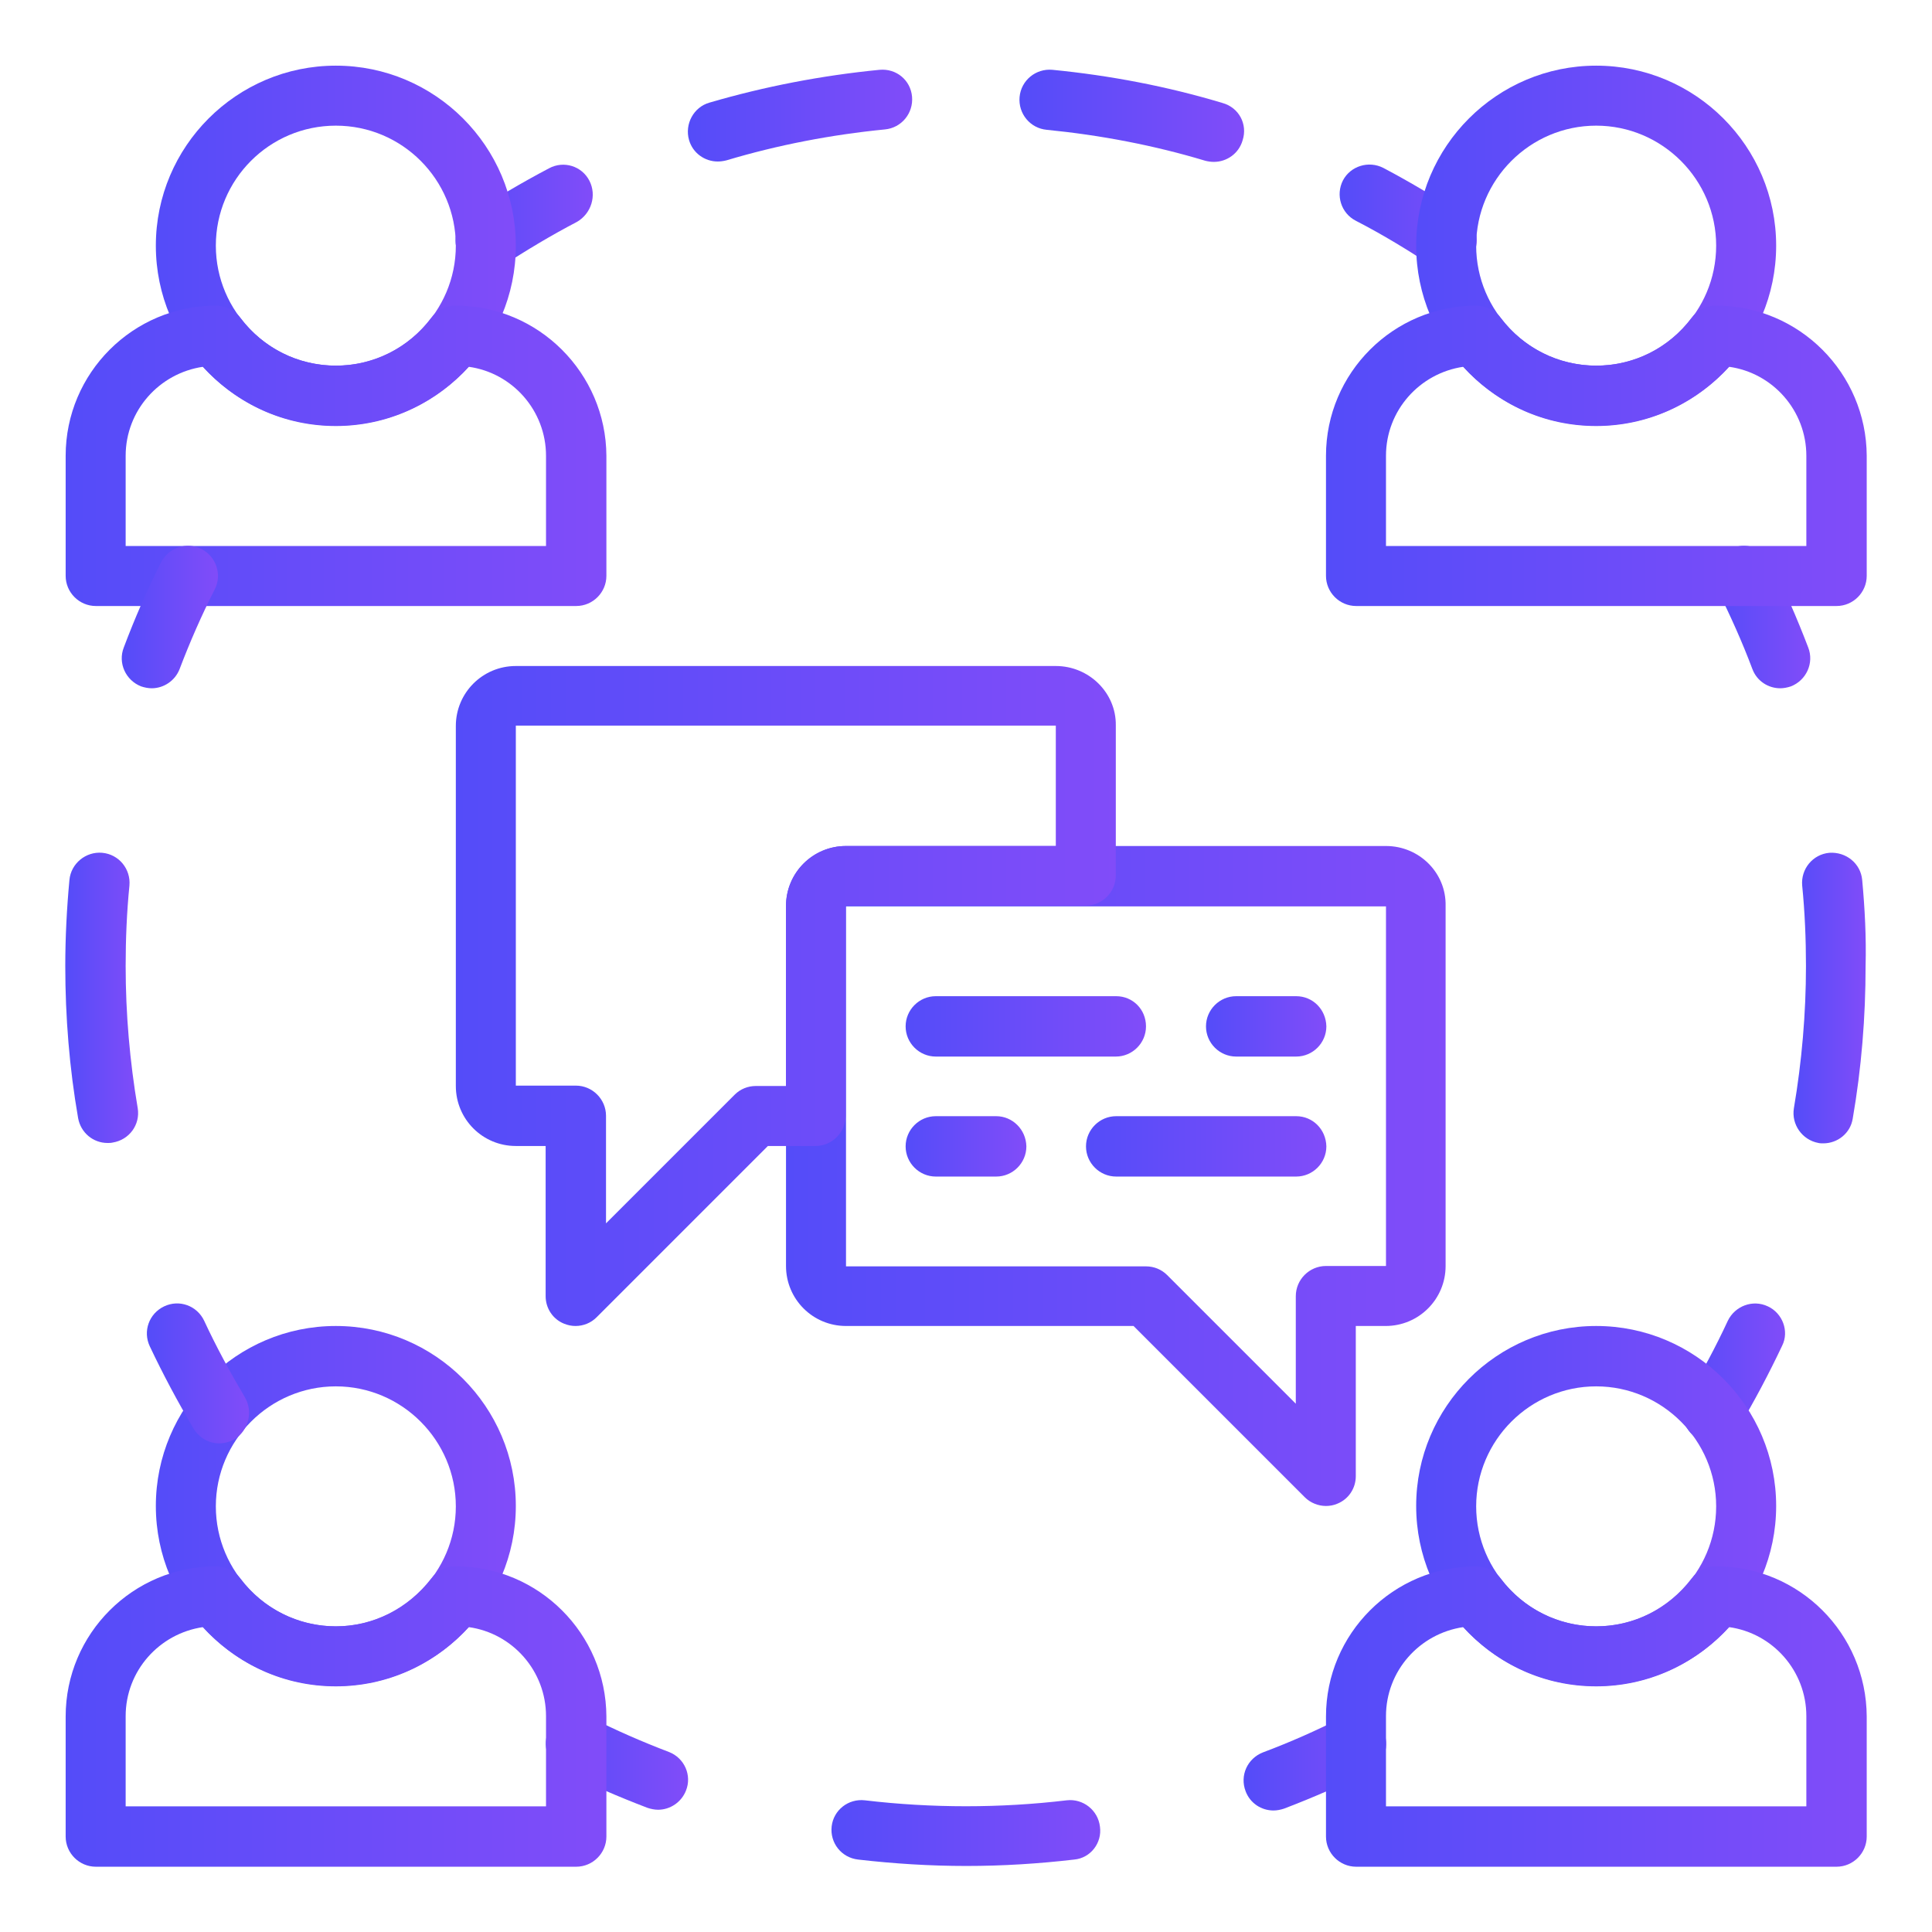 <svg xmlns="http://www.w3.org/2000/svg" viewBox="0 0 512 512"><linearGradient id="a" gradientUnits="userSpaceOnUse" x1="354.922" y1="57.67" x2="391.348" y2="57.67"><stop offset="0" stop-color="#544cf9"/><stop offset="1" stop-color="#814cf9"/></linearGradient><path d="M387.8 57.1c-6.8-4.5-14-8.8-21.2-12.6-3.9-2-8.7-.5-10.7 3.3-2 3.9-.5 8.7 3.4 10.7 6.8 3.5 13.4 7.5 19.8 11.7 1.4.9 2.9 1.3 4.4 1.3 2.6 0 5.1-1.2 6.6-3.6 2.3-3.4 1.4-8.4-2.3-10.8z" fill="url(#a)"/><linearGradient id="b" gradientUnits="userSpaceOnUse" x1="120.649" y1="57.67" x2="157.08" y2="57.67"><stop offset="0" stop-color="#544cf9"/><stop offset="1" stop-color="#814cf9"/></linearGradient><path d="M156.2 47.9c-2-3.9-6.8-5.4-10.7-3.3-7.2 3.8-14.4 8-21.2 12.6-3.7 2.4-4.7 7.4-2.2 11 1.5 2.3 4.1 3.6 6.6 3.6 1.5 0 3-.4 4.4-1.3 6.4-4.2 13.1-8.2 19.8-11.7 3.8-2.2 5.3-7 3.3-10.9z" fill="url(#b)"/><linearGradient id="c" gradientUnits="userSpaceOnUse" x1="445.973" y1="363.892" x2="473.063" y2="363.892"><stop offset="0" stop-color="#544cf9"/><stop offset="1" stop-color="#814cf9"/></linearGradient><path d="M468.5 346.2c-4-1.9-8.7-.1-10.6 3.8-3.2 6.9-6.9 13.8-10.8 20.3-2.3 3.8-1 8.7 2.7 10.9 1.3.8 2.7 1.1 4.1 1.1 2.7 0 5.3-1.4 6.8-3.9 4.2-7 8.1-14.4 11.6-21.8 1.9-3.8.1-8.6-3.8-10.4z" fill="url(#c)"/><linearGradient id="d" gradientUnits="userSpaceOnUse" x1="454.206" y1="163.526" x2="479.721" y2="163.526"><stop offset="0" stop-color="#544cf9"/><stop offset="1" stop-color="#814cf9"/></linearGradient><path d="M479.2 171.6c-2.9-7.6-6.2-15.2-9.9-22.6-2-3.9-6.8-5.5-10.7-3.5-3.9 2-5.5 6.8-3.5 10.7 3.4 6.8 6.6 13.9 9.3 21.1 1.2 3.2 4.2 5.1 7.4 5.1.9 0 1.9-.2 2.8-.5 4.1-1.6 6.2-6.2 4.6-10.3z" fill="url(#d)"/><linearGradient id="e" gradientUnits="userSpaceOnUse" x1="329.599" y1="466.956" x2="367.344" y2="466.956"><stop offset="0" stop-color="#544cf9"/><stop offset="1" stop-color="#814cf9"/></linearGradient><path d="M366.5 458.6c-2-3.9-6.8-5.5-10.7-3.5-6.9 3.5-13.9 6.6-21.1 9.3-4.1 1.6-6.2 6.1-4.6 10.3 1.2 3.2 4.2 5.1 7.4 5.1.9 0 1.9-.2 2.8-.5 7.6-2.9 15.2-6.2 22.6-9.9 4-2.1 5.6-6.9 3.6-10.8z" fill="url(#e)"/><linearGradient id="f" gradientUnits="userSpaceOnUse" x1="144.649" y1="466.961" x2="182.395" y2="466.961"><stop offset="0" stop-color="#544cf9"/><stop offset="1" stop-color="#814cf9"/></linearGradient><path d="M177.3 464.3c-7.1-2.7-14.2-5.8-21.1-9.3-3.9-2-8.7-.4-10.7 3.5s-.4 8.7 3.5 10.7c7.3 3.7 15 7 22.6 9.9.9.3 1.9.5 2.8.5 3.2 0 6.2-2 7.4-5.1 1.6-4-.4-8.6-4.5-10.2z" fill="url(#f)"/><linearGradient id="g" gradientUnits="userSpaceOnUse" x1="41.261" y1="65.121" x2="136.701" y2="65.121"><stop offset="0" stop-color="#544cf9"/><stop offset="1" stop-color="#814cf9"/></linearGradient><path d="M89 17.4c-26.3 0-47.7 21.4-47.7 47.7s21.4 47.7 47.7 47.7 47.7-21.4 47.7-47.7S115.3 17.4 89 17.4zm0 79.5c-17.5 0-31.8-14.3-31.8-31.8S71.4 33.3 89 33.3s31.8 14.3 31.8 31.8S106.5 96.9 89 96.9z" fill="url(#g)"/><linearGradient id="h" gradientUnits="userSpaceOnUse" x1="17.401" y1="120.793" x2="160.56" y2="120.793"><stop offset="0" stop-color="#544cf9"/><stop offset="1" stop-color="#814cf9"/></linearGradient><path d="M120.8 81h-.2c-2.5 0-4.8 1.2-6.3 3.2C108.2 92.3 99 96.9 89 96.9s-19.2-4.6-25.3-12.7c-1.5-2-4.1-3.2-6.5-3.2-21.9 0-39.8 17.8-39.8 39.8v31.8c0 4.4 3.6 8 8 8h127.3c4.4 0 8-3.6 8-8v-31.8c-.1-21.9-18-39.8-39.9-39.8zm23.9 63.7H33.3v-23.9c0-12 8.9-21.9 20.5-23.6 9.1 10 21.6 15.7 35.2 15.7 13.5 0 26.1-5.7 35.2-15.7 11.6 1.6 20.5 11.6 20.5 23.6v23.9z" fill="url(#h)"/><linearGradient id="i" gradientUnits="userSpaceOnUse" x1="375.3" y1="65.121" x2="470.739" y2="65.121"><stop offset="0" stop-color="#544cf9"/><stop offset="1" stop-color="#814cf9"/></linearGradient><path d="M423 17.4c-26.3 0-47.7 21.4-47.7 47.7s21.4 47.7 47.7 47.7 47.7-21.4 47.7-47.7-21.4-47.7-47.7-47.7zm0 79.5c-17.5 0-31.8-14.3-31.8-31.8s14.3-31.8 31.8-31.8 31.8 14.3 31.8 31.8-14.2 31.8-31.8 31.8z" fill="url(#i)"/><linearGradient id="j" gradientUnits="userSpaceOnUse" x1="351.439" y1="120.794" x2="494.597" y2="120.794"><stop offset="0" stop-color="#544cf9"/><stop offset="1" stop-color="#814cf9"/></linearGradient><path d="M454.8 81h-.2c-2.5 0-4.8 1.2-6.3 3.2-6.1 8.1-15.3 12.7-25.3 12.7-9.9 0-19.2-4.6-25.3-12.7-1.5-2-4.1-3.2-6.5-3.2-21.9 0-39.8 17.8-39.8 39.8v31.8c0 4.4 3.6 8 8 8h127.3c4.4 0 8-3.6 8-8v-31.8c-.1-21.9-17.9-39.8-39.9-39.8zm23.9 63.7H367.3v-23.9c0-12 8.9-21.9 20.5-23.6 9.1 10 21.6 15.7 35.2 15.7 13.5 0 26.1-5.7 35.2-15.7 11.6 1.6 20.5 11.6 20.5 23.6v23.9z" fill="url(#j)"/><linearGradient id="k" gradientUnits="userSpaceOnUse" x1="41.261" y1="399.159" x2="136.701" y2="399.159"><stop offset="0" stop-color="#544cf9"/><stop offset="1" stop-color="#814cf9"/></linearGradient><path d="M89 351.4c-26.3 0-47.7 21.4-47.7 47.7s21.4 47.7 47.7 47.7 47.7-21.4 47.7-47.7-21.4-47.7-47.7-47.7zm0 79.6c-17.5 0-31.8-14.3-31.8-31.8s14.3-31.8 31.8-31.8 31.8 14.3 31.8 31.8S106.5 431 89 431z" fill="url(#k)"/><linearGradient id="l" gradientUnits="userSpaceOnUse" x1="17.4" y1="454.833" x2="160.56" y2="454.833"><stop offset="0" stop-color="#544cf9"/><stop offset="1" stop-color="#814cf9"/></linearGradient><path d="M120.8 415.1h-.2c-2.5 0-4.8 1.2-6.3 3.2-6.2 8-15.4 12.7-25.3 12.7s-19.2-4.6-25.3-12.7c-1.5-2-4.1-3.2-6.5-3.2-21.9 0-39.8 17.8-39.8 39.8v31.8c0 4.4 3.6 8 8 8h127.3c4.4 0 8-3.6 8-8v-31.8c-.1-22-18-39.8-39.9-39.8zm23.9 63.6H33.3v-23.9c0-12 8.9-21.9 20.5-23.6 9.1 10 21.6 15.7 35.2 15.7 13.5 0 26.1-5.7 35.2-15.7 11.6 1.6 20.5 11.6 20.5 23.6v23.9z" fill="url(#l)"/><linearGradient id="m" gradientUnits="userSpaceOnUse" x1="375.3" y1="399.159" x2="470.739" y2="399.159"><stop offset="0" stop-color="#544cf9"/><stop offset="1" stop-color="#814cf9"/></linearGradient><path d="M423 351.4c-26.3 0-47.7 21.4-47.7 47.7s21.4 47.7 47.7 47.7 47.7-21.4 47.7-47.7c0-26.3-21.4-47.7-47.7-47.7zm0 79.6c-17.5 0-31.8-14.3-31.8-31.8s14.3-31.8 31.8-31.8 31.8 14.3 31.8 31.8S440.6 431 423 431z" fill="url(#m)"/><linearGradient id="n" gradientUnits="userSpaceOnUse" x1="351.439" y1="454.833" x2="494.597" y2="454.833"><stop offset="0" stop-color="#544cf9"/><stop offset="1" stop-color="#814cf9"/></linearGradient><path d="M454.8 415.1h-.2c-2.5 0-4.8 1.2-6.3 3.2-6.1 8-15.3 12.7-25.3 12.7-9.9 0-19.2-4.6-25.3-12.7-1.5-2-4.1-3.2-6.5-3.2-21.9 0-39.8 17.8-39.8 39.8v31.8c0 4.4 3.6 8 8 8h127.3c4.4 0 8-3.6 8-8v-31.8c-.1-22-17.9-39.8-39.9-39.8zm23.9 63.6H367.3v-23.9c0-12 8.9-21.9 20.5-23.6 9.1 10 21.6 15.7 35.2 15.7 13.5 0 26.1-5.7 35.2-15.7 11.6 1.6 20.5 11.6 20.5 23.6v23.9z" fill="url(#n)"/><linearGradient id="o" gradientUnits="userSpaceOnUse" x1="270.279" y1="30.654" x2="329.739" y2="30.654"><stop offset="0" stop-color="#544cf9"/><stop offset="1" stop-color="#814cf9"/></linearGradient><path d="M324 27.3c-14.6-4.4-29.8-7.3-45.1-8.8-4.4-.4-8.3 2.8-8.7 7.2-.4 4.4 2.8 8.3 7.2 8.7 14.2 1.4 28.4 4.1 42 8.2.8.2 1.5.3 2.3.3 3.4 0 6.6-2.2 7.6-5.7 1.4-4.3-1-8.7-5.3-9.9z" fill="url(#o)"/><linearGradient id="p" gradientUnits="userSpaceOnUse" x1="182.349" y1="30.638" x2="241.809" y2="30.638"><stop offset="0" stop-color="#544cf9"/><stop offset="1" stop-color="#814cf9"/></linearGradient><path d="M233.1 18.5c-15.3 1.5-30.4 4.4-45.1 8.7-4.2 1.2-6.6 5.7-5.4 9.9 1 3.5 4.2 5.7 7.6 5.7.7 0 1.5-.1 2.3-.3 13.7-4.1 27.8-6.8 42-8.2 4.4-.4 7.6-4.3 7.2-8.7s-4.2-7.5-8.6-7.1z" fill="url(#p)"/><linearGradient id="q" gradientUnits="userSpaceOnUse" x1="475.399" y1="264.522" x2="494.599" y2="264.522"><stop offset="0" stop-color="#544cf9"/><stop offset="1" stop-color="#814cf9"/></linearGradient><path d="M493.5 233.2c-.4-4.4-4.3-7.5-8.7-7.2-4.4.4-7.6 4.3-7.2 8.7.7 7 1 14.2 1 21.3 0 12.6-1.1 25.3-3.2 37.7-.7 4.3 2.2 8.4 6.5 9.2.4.1.9.1 1.3.1 3.8 0 7.2-2.7 7.8-6.6 2.3-13.3 3.4-26.8 3.4-40.4.2-7.6-.2-15.2-.9-22.8z" fill="url(#q)"/><linearGradient id="r" gradientUnits="userSpaceOnUse" x1="32.287" y1="163.526" x2="57.8" y2="163.526"><stop offset="0" stop-color="#544cf9"/><stop offset="1" stop-color="#814cf9"/></linearGradient><path d="M53.4 145.5c-3.9-2-8.7-.4-10.7 3.5-3.7 7.3-7 14.9-9.9 22.6-1.6 4.1.5 8.7 4.6 10.3.9.3 1.9.5 2.8.5 3.2 0 6.2-2 7.4-5.1 2.7-7.1 5.8-14.2 9.3-21.1 2-3.9.4-8.7-3.5-10.7z" fill="url(#r)"/><linearGradient id="s" gradientUnits="userSpaceOnUse" x1="17.401" y1="264.471" x2="36.596" y2="264.471"><stop offset="0" stop-color="#544cf9"/><stop offset="1" stop-color="#814cf9"/></linearGradient><path d="M36.5 293.7c-2.1-12.4-3.2-25-3.2-37.7 0-7.1.3-14.3 1-21.3.4-4.4-2.8-8.3-7.2-8.7-4.3-.4-8.3 2.8-8.7 7.2-.7 7.5-1.1 15.2-1.1 22.8 0 13.5 1.1 27.1 3.4 40.3.7 3.9 4 6.6 7.8 6.6.4 0 .9 0 1.3-.1 4.5-.7 7.4-4.8 6.7-9.1z" fill="url(#s)"/><linearGradient id="t" gradientUnits="userSpaceOnUse" x1="38.924" y1="363.892" x2="66.015" y2="363.892"><stop offset="0" stop-color="#544cf9"/><stop offset="1" stop-color="#814cf9"/></linearGradient><path d="M64.9 370.3c-3.9-6.6-7.6-13.4-10.8-20.3-1.9-4-6.6-5.7-10.6-3.8-4 1.9-5.7 6.6-3.8 10.6 3.5 7.4 7.4 14.7 11.6 21.8 1.5 2.5 4.1 3.9 6.8 3.9 1.4 0 2.8-.4 4.1-1.1 3.7-2.4 4.9-7.3 2.7-11.1z" fill="url(#t)"/><linearGradient id="u" gradientUnits="userSpaceOnUse" x1="208.28" y1="311.674" x2="383.252" y2="311.674"><stop offset="0" stop-color="#544cf9"/><stop offset="1" stop-color="#814cf9"/></linearGradient><path d="M367.3 224.2H224.2c-8.8 0-15.9 7.1-15.9 15.9v95.4c0 8.8 7.1 15.9 15.9 15.9h76.2l45.4 45.4c1.5 1.5 3.6 2.3 5.6 2.3 1 0 2.1-.2 3-.6 3-1.2 4.9-4.1 4.9-7.3v-39.8h7.9c8.8 0 15.9-7.1 15.9-15.9v-95.4c.2-8.8-7-15.9-15.8-15.9zm0 111.3h-15.9c-4.4 0-8 3.6-8 8V372l-34.1-34.1c-1.5-1.5-3.5-2.3-5.6-2.3h-79.5v-95.4h143.1v95.3z" fill="url(#u)"/><linearGradient id="v" gradientUnits="userSpaceOnUse" x1="120.794" y1="263.954" x2="295.767" y2="263.954"><stop offset="0" stop-color="#544cf9"/><stop offset="1" stop-color="#814cf9"/></linearGradient><path d="M279.8 176.5H136.7c-8.8 0-15.9 7.1-15.9 15.9v95.4c0 8.8 7.1 15.9 15.9 15.9h7.9v39.8c0 3.2 1.9 6.1 4.9 7.3 1 .4 2 .6 3 .6 2.1 0 4.1-.8 5.6-2.3l45.4-45.4h12.6c4.4 0 8-3.6 8-8V240h63.6c4.4 0 8-3.6 8-8v-39.8c.1-8.6-7.1-15.7-15.9-15.7zm.1 47.7h-55.7c-8.8 0-15.9 7.1-15.9 15.9v47.7h-8c-2.1 0-4.1.8-5.6 2.3l-34.1 34.1v-28.5c0-4.4-3.6-8-8-8h-15.9v-95.4h143.1v31.9z" fill="url(#v)"/><linearGradient id="w" gradientUnits="userSpaceOnUse" x1="240.094" y1="271.906" x2="303.72" y2="271.906"><stop offset="0" stop-color="#544cf9"/><stop offset="1" stop-color="#814cf9"/></linearGradient><path d="M295.8 264H248c-4.4 0-8 3.6-8 8s3.6 8 8 8h47.7c4.4 0 8-3.6 8-8 0-4.5-3.5-8-7.9-8z" fill="url(#w)"/><linearGradient id="x" gradientUnits="userSpaceOnUse" x1="319.627" y1="271.906" x2="351.44" y2="271.906"><stop offset="0" stop-color="#544cf9"/><stop offset="1" stop-color="#814cf9"/></linearGradient><path d="M343.5 264h-15.9c-4.4 0-8 3.6-8 8s3.6 8 8 8h15.9c4.4 0 8-3.6 8-8-.1-4.5-3.6-8-8-8z" fill="url(#x)"/><linearGradient id="y" gradientUnits="userSpaceOnUse" x1="287.814" y1="303.72" x2="351.44" y2="303.72"><stop offset="0" stop-color="#544cf9"/><stop offset="1" stop-color="#814cf9"/></linearGradient><path d="M343.5 295.8h-47.7c-4.4 0-8 3.6-8 8s3.6 8 8 8h47.7c4.4 0 8-3.6 8-8-.1-4.5-3.6-8-8-8z" fill="url(#y)"/><linearGradient id="z" gradientUnits="userSpaceOnUse" x1="240.093" y1="303.72" x2="271.906" y2="303.72"><stop offset="0" stop-color="#544cf9"/><stop offset="1" stop-color="#814cf9"/></linearGradient><path d="M264 295.8h-16c-4.4 0-8 3.6-8 8s3.6 8 8 8h16c4.4 0 8-3.6 8-8-.1-4.5-3.7-8-8-8z" fill="url(#z)"/><linearGradient id="A" gradientUnits="userSpaceOnUse" x1="220.282" y1="485.817" x2="291.593" y2="485.817"><stop offset="0" stop-color="#544cf9"/><stop offset="1" stop-color="#814cf9"/></linearGradient><path d="M291.5 484.1c-.5-4.4-4.5-7.5-8.8-7-17.6 2.1-35.8 2.1-53.5 0-4.4-.5-8.3 2.6-8.8 6.9-.5 4.4 2.6 8.3 7 8.8 9.5 1.1 19.1 1.7 28.7 1.7 9.6 0 19.2-.6 28.6-1.7 4.3-.4 7.4-4.4 6.8-8.7z" fill="url(#A)"/></svg>